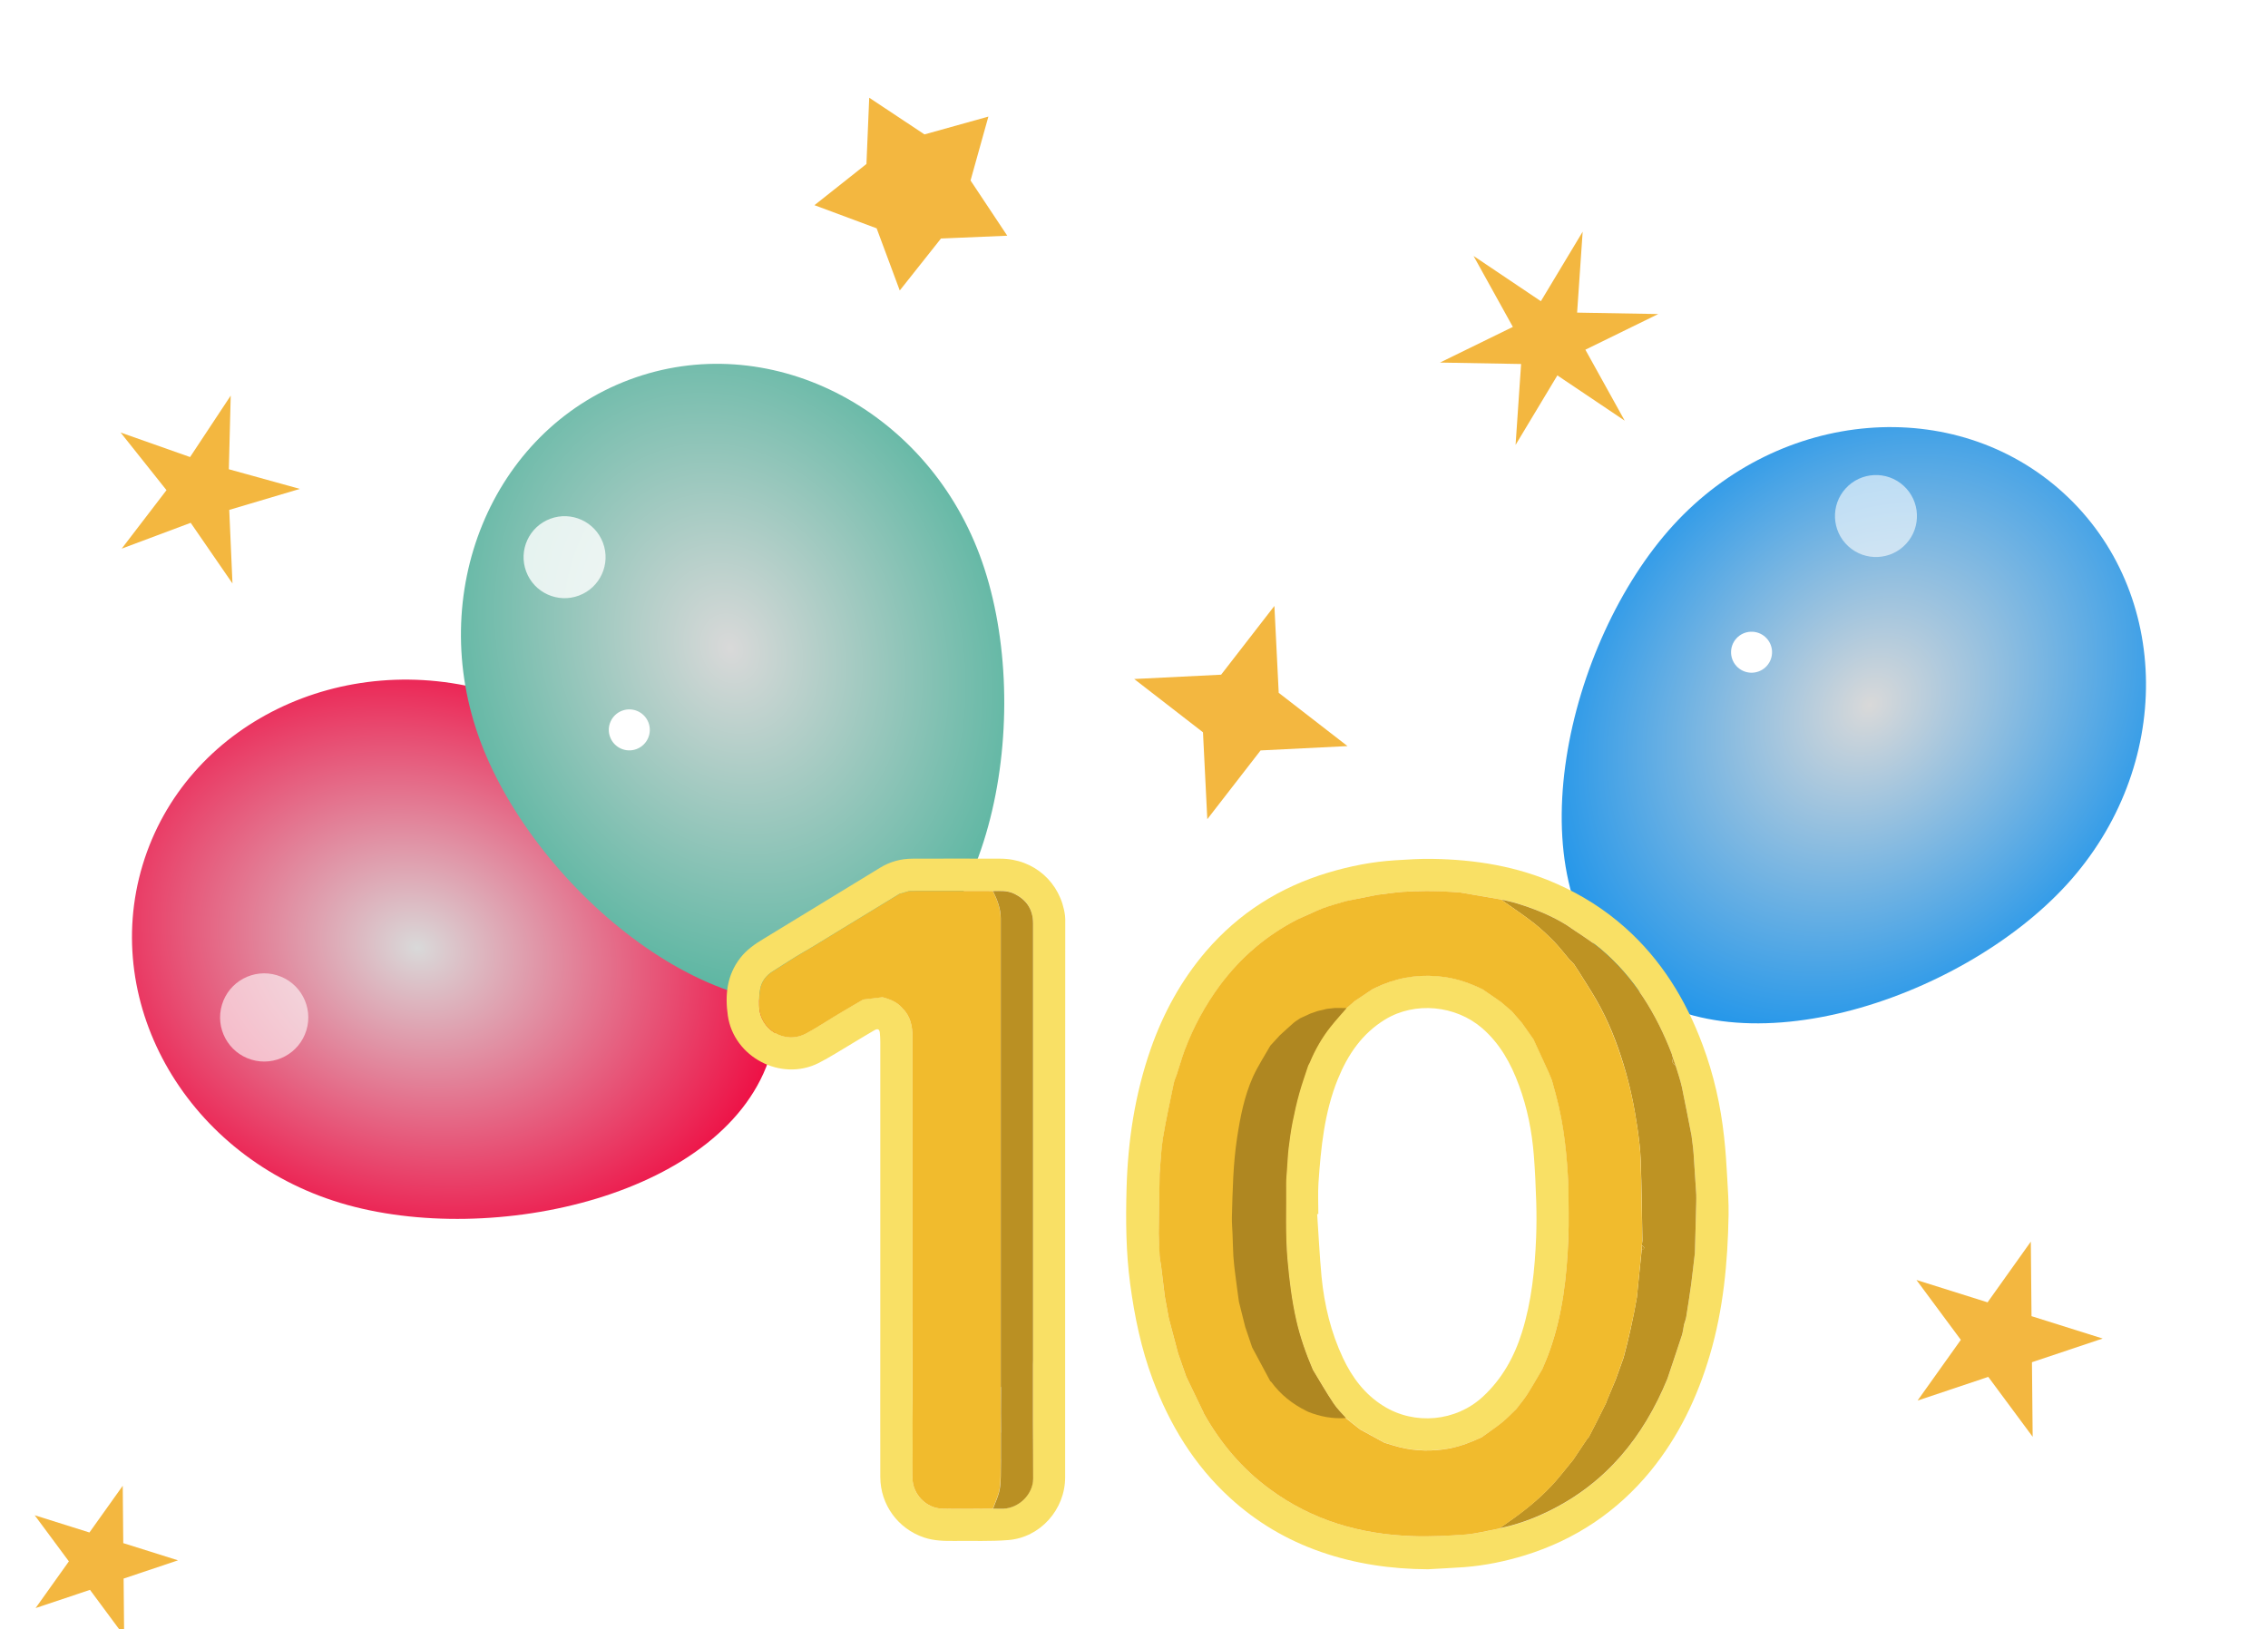 <svg width="103" height="74" viewBox="0 0 103 74" fill="none" xmlns="http://www.w3.org/2000/svg">
<path d="M93.861 40.18C89.007 45.494 78.561 48.898 73.626 44.391C68.691 39.883 71.136 29.172 75.99 23.857C80.844 18.543 88.78 17.888 93.715 22.396C98.65 26.903 98.715 34.865 93.861 40.18Z" fill="url(#paint0_radial_318_981)"/>
<g filter="url(#filter0_f_318_981)">
<circle cx="85.196" cy="23.44" r="1.862" transform="rotate(42.407 85.196 23.44)" fill="white" fill-opacity="0.6"/>
</g>
<g filter="url(#filter1_f_318_981)">
<circle cx="79.546" cy="29.626" r="0.931" transform="rotate(42.407 79.546 29.626)" fill="white"/>
</g>
<path d="M22.445 31.468C29.337 33.544 36.926 41.489 34.998 47.889C33.071 54.288 22.356 56.719 15.464 54.643C8.572 52.567 4.548 45.696 6.476 39.296C8.404 32.897 15.554 29.392 22.445 31.468Z" fill="url(#paint1_radial_318_981)"/>
<g opacity="0.6" filter="url(#filter2_f_318_981)">
<circle cx="11.998" cy="46.216" r="2.003" transform="rotate(-73.235 11.998 46.216)" fill="white"/>
</g>
<path d="M44.488 25.203C47.015 31.943 45.296 42.795 39.038 45.141C32.779 47.487 24.351 40.438 21.825 33.698C19.299 26.959 22.324 19.593 28.582 17.247C34.841 14.902 41.962 18.464 44.488 25.203Z" fill="url(#paint2_radial_318_981)"/>
<g opacity="0.8" filter="url(#filter3_f_318_981)">
<circle cx="25.64" cy="25.309" r="1.862" transform="rotate(-20.547 25.64 25.309)" fill="white"/>
</g>
<g filter="url(#filter4_f_318_981)">
<circle cx="28.58" cy="33.154" r="0.931" transform="rotate(-20.547 28.58 33.154)" fill="white"/>
</g>
<g filter="url(#filter5_i_318_981)">
<path d="M57.876 25.524L58.072 29.47L61.196 31.89L57.249 32.087L54.829 35.21L54.633 31.263L51.509 28.843L55.456 28.647L57.876 25.524Z" fill="#F3B740"/>
</g>
<g filter="url(#filter6_i_318_981)">
<path d="M71.876 8.524L71.624 12.2L75.308 12.265L71.999 13.885L73.785 17.108L70.727 15.052L68.829 18.21L69.08 14.534L65.396 14.469L68.706 12.849L66.92 9.626L69.978 11.682L71.876 8.524Z" fill="#F3B740"/>
</g>
<g filter="url(#filter7_i_318_981)">
<path d="M5.574 65.489L5.598 68.094L8.084 68.876L5.614 69.705L5.638 72.311L4.087 70.217L1.616 71.045L3.128 68.923L1.576 66.829L4.062 67.611L5.574 65.489Z" fill="#F3B740"/>
</g>
<g filter="url(#filter8_i_318_981)">
<path d="M10.478 15.97L10.393 19.315L13.618 20.208L10.411 21.161L10.558 24.504L8.66 21.748L5.527 22.921L7.561 20.265L5.477 17.647L8.632 18.761L10.478 15.97Z" fill="#F3B740"/>
</g>
<g filter="url(#filter9_i_318_981)">
<path d="M92.229 54.399L92.26 57.785L95.491 58.801L92.28 59.877L92.312 63.264L90.296 60.543L87.085 61.619L89.05 58.861L87.034 56.141L90.264 57.157L92.229 54.399Z" fill="#F3B740"/>
</g>
<g filter="url(#filter10_i_318_981)">
<path d="M44.887 3.296L44.077 6.198L45.744 8.707L42.734 8.834L40.862 11.195L39.812 8.371L36.988 7.32L39.349 5.449L39.475 2.439L41.985 4.105L44.887 3.296Z" fill="#F3B740"/>
</g>
<path d="M64.844 71.282C63.184 71.273 61.557 71.04 59.988 70.493C58.439 69.956 57.059 69.138 55.849 68.029C54.222 66.538 53.113 64.703 52.348 62.655C51.825 61.256 51.525 59.803 51.327 58.326C51.133 56.884 51.123 55.436 51.162 53.988C51.22 51.819 51.544 49.694 52.261 47.641C52.832 46.014 53.646 44.523 54.769 43.211C56.265 41.473 58.124 40.296 60.318 39.638C61.32 39.338 62.336 39.139 63.377 39.076C63.929 39.042 64.481 39.004 65.033 39.013C66.994 39.042 68.902 39.347 70.707 40.151C71.841 40.655 72.876 41.308 73.806 42.136C75.447 43.598 76.561 45.414 77.321 47.457C77.829 48.813 78.144 50.212 78.299 51.65C78.367 52.25 78.406 52.855 78.439 53.461C78.473 54.042 78.512 54.623 78.502 55.204C78.464 57.348 78.265 59.474 77.655 61.541C77.089 63.468 76.237 65.25 74.963 66.814C73.448 68.663 71.54 69.941 69.255 70.648C68.355 70.924 67.435 71.113 66.495 71.186C65.948 71.224 65.396 71.249 64.844 71.282ZM62.554 40.645C62.08 40.742 61.6 40.839 61.126 40.935C60.782 41.042 60.434 41.129 60.095 41.255C59.766 41.376 59.446 41.536 59.122 41.681C59.063 41.705 59.001 41.73 58.943 41.758C57.524 42.48 56.352 43.487 55.408 44.76C54.735 45.666 54.203 46.653 53.806 47.709C53.67 48.072 53.563 48.45 53.442 48.822C53.399 48.958 53.336 49.089 53.307 49.224C53.137 50.047 52.953 50.87 52.818 51.698C52.731 52.236 52.711 52.783 52.663 53.325C52.653 54.23 52.639 55.136 52.629 56.041C52.644 56.37 52.648 56.705 52.668 57.034C52.678 57.179 52.706 57.324 52.726 57.469C52.784 57.944 52.842 58.423 52.9 58.898C52.958 59.222 53.016 59.547 53.079 59.871C53.22 60.404 53.36 60.936 53.501 61.469C53.626 61.822 53.752 62.18 53.873 62.534C54.135 63.071 54.391 63.609 54.653 64.146C54.663 64.17 54.667 64.194 54.677 64.214C55.437 65.555 56.41 66.717 57.655 67.632C59.586 69.055 61.785 69.699 64.162 69.777C64.961 69.801 65.769 69.762 66.568 69.699C67.081 69.661 67.585 69.525 68.088 69.433C68.873 69.273 69.623 69.002 70.34 68.649C72.944 67.375 74.639 65.279 75.723 62.64C75.941 61.987 76.164 61.333 76.377 60.679C76.43 60.52 76.445 60.345 76.479 60.176C76.513 60.06 76.561 59.944 76.58 59.822C76.658 59.334 76.735 58.84 76.803 58.351C76.866 57.876 76.914 57.407 76.972 56.932C76.977 56.753 76.982 56.579 76.987 56.4C77.002 55.804 77.021 55.208 77.035 54.608C77.035 54.492 77.04 54.371 77.035 54.255C76.997 53.64 76.958 53.02 76.914 52.405C76.895 52.124 76.852 51.848 76.818 51.568C76.672 50.837 76.537 50.105 76.382 49.374C76.309 49.04 76.193 48.716 76.096 48.392C76.058 48.285 76.024 48.178 75.985 48.072C75.97 48.023 75.956 47.98 75.936 47.931C75.932 47.912 75.932 47.898 75.927 47.878C75.22 46.038 74.213 44.388 72.693 43.105C72.204 42.693 71.647 42.369 71.124 42.001C70.398 41.555 69.613 41.245 68.8 41.003C68.601 40.945 68.398 40.906 68.2 40.863C67.58 40.756 66.96 40.65 66.34 40.543C65.474 40.471 64.602 40.456 63.731 40.509C63.624 40.519 63.518 40.529 63.416 40.538C63.126 40.572 62.84 40.611 62.554 40.645Z" fill="#F9E065"/>
<path d="M48.373 54.521C48.373 58.714 48.373 62.911 48.373 67.104C48.373 68.571 47.24 69.844 45.783 69.956C44.984 70.019 44.181 69.985 43.377 69.995C42.902 69.999 42.428 69.995 41.968 69.84C40.782 69.443 39.983 68.349 39.978 67.094C39.973 65.042 39.978 62.989 39.978 60.936C39.978 56.395 39.978 51.853 39.978 47.317C39.978 47.186 39.968 47.055 39.959 46.925C39.944 46.75 39.867 46.707 39.707 46.799C39.373 46.992 39.044 47.196 38.709 47.394C38.196 47.694 37.698 48.023 37.17 48.29C35.466 49.142 33.326 48.019 33.054 46.135C32.919 45.196 33.011 44.295 33.621 43.511C33.907 43.143 34.279 42.882 34.676 42.645C36.448 41.57 38.211 40.485 39.978 39.41C40.423 39.139 40.917 39.004 41.44 39.004C42.772 38.999 44.108 38.999 45.439 39.004C46.959 39.008 48.175 40.088 48.368 41.594C48.383 41.7 48.378 41.807 48.378 41.913C48.373 46.121 48.373 50.323 48.373 54.521ZM41.445 64.645C41.445 65.037 41.445 65.429 41.445 65.821C41.445 66.262 41.44 66.702 41.44 67.143C41.445 67.869 42.06 68.513 42.786 68.528C43.551 68.542 44.321 68.528 45.091 68.528C45.246 68.528 45.401 68.537 45.556 68.532C46.267 68.503 46.901 67.884 46.911 67.172C46.926 66.315 46.911 65.463 46.911 64.606C46.911 63.739 46.911 62.868 46.911 62.001C46.911 61.924 46.916 61.846 46.916 61.769C46.916 56.927 46.916 52.081 46.916 47.239C46.916 45.472 46.916 43.705 46.916 41.938C46.916 41.294 46.606 40.843 46.025 40.577C45.725 40.442 45.41 40.466 45.096 40.471C43.851 40.471 42.612 40.466 41.367 40.471C41.237 40.471 41.106 40.534 40.975 40.568C40.932 40.582 40.879 40.587 40.84 40.606C40.409 40.868 39.983 41.129 39.552 41.391C39.121 41.652 38.695 41.913 38.264 42.175C37.799 42.461 37.334 42.741 36.87 43.027C36.628 43.172 36.381 43.308 36.139 43.458C35.785 43.676 35.432 43.903 35.078 44.131C34.788 44.315 34.594 44.576 34.526 44.906C34.473 45.152 34.473 45.414 34.478 45.666C34.483 46.77 35.65 47.467 36.623 46.934C37.112 46.668 37.577 46.358 38.051 46.068C38.434 45.845 38.816 45.622 39.199 45.399C39.494 45.365 39.789 45.327 40.084 45.293C40.423 45.385 40.743 45.511 40.98 45.787C41.343 46.15 41.44 46.605 41.44 47.094C41.44 51.277 41.44 55.46 41.44 59.643C41.44 60.379 41.44 61.12 41.44 61.856C41.44 62.418 41.44 62.974 41.44 63.536C41.445 63.909 41.445 64.277 41.445 64.645Z" fill="#F9E065"/>
<path d="M77.035 54.26C76.997 53.645 76.958 53.025 76.914 52.41C76.895 52.129 76.852 51.853 76.818 51.572C76.672 50.841 76.537 50.11 76.382 49.379C76.309 49.045 76.193 48.721 76.096 48.396C75.956 48.324 75.912 48.222 75.985 48.077C75.97 48.028 75.956 47.985 75.936 47.936C75.932 47.917 75.932 47.903 75.927 47.883C75.22 46.043 74.213 44.392 72.693 43.109C72.204 42.698 71.647 42.373 71.124 42.005C70.398 41.56 69.613 41.25 68.8 41.008C68.601 40.95 68.398 40.911 68.2 40.868C68.224 40.892 68.248 40.911 68.272 40.935C68.747 41.274 69.231 41.594 69.686 41.952C70.01 42.209 70.311 42.499 70.601 42.795C70.838 43.041 71.046 43.318 71.269 43.579C71.303 43.613 71.342 43.652 71.376 43.685C71.409 43.724 71.448 43.758 71.482 43.797C71.521 43.855 71.555 43.913 71.594 43.971C71.618 44.005 71.642 44.044 71.666 44.078C71.947 44.528 72.237 44.968 72.499 45.424C73.031 46.348 73.424 47.336 73.734 48.358C74.019 49.292 74.218 50.241 74.358 51.205C74.431 51.703 74.494 52.207 74.513 52.705C74.557 53.921 74.566 55.141 74.59 56.356C74.581 56.428 74.571 56.501 74.561 56.569C74.707 56.646 74.707 56.714 74.557 56.782C74.508 57.271 74.46 57.76 74.406 58.244C74.382 58.472 74.363 58.694 74.339 58.922C74.3 59.145 74.261 59.367 74.218 59.585C74.164 59.842 74.111 60.094 74.058 60.35C74.01 60.563 73.956 60.776 73.908 60.994C73.85 61.222 73.792 61.449 73.734 61.672C73.763 61.653 73.792 61.633 73.826 61.614C73.796 61.633 73.763 61.653 73.734 61.672C73.612 62.006 73.496 62.34 73.375 62.669C73.245 62.979 73.114 63.289 72.983 63.599C72.973 63.633 72.959 63.672 72.949 63.705C72.794 64.015 72.639 64.325 72.484 64.635C72.373 64.848 72.266 65.061 72.155 65.274C72.131 65.298 72.112 65.323 72.087 65.347C71.874 65.666 71.656 65.991 71.443 66.31C71.255 66.543 71.066 66.78 70.872 67.012C70.34 67.671 69.715 68.232 69.042 68.741C68.732 68.978 68.408 69.196 68.088 69.423C68.873 69.264 69.623 68.993 70.34 68.639C72.944 67.366 74.639 65.269 75.723 62.631C75.941 61.977 76.164 61.323 76.377 60.67C76.43 60.51 76.445 60.336 76.479 60.166C76.513 60.05 76.561 59.934 76.58 59.813C76.658 59.324 76.735 58.83 76.803 58.341C76.866 57.867 76.914 57.397 76.972 56.922C76.948 56.942 76.924 56.961 76.9 56.98C76.924 56.961 76.953 56.942 76.972 56.922C76.977 56.743 76.982 56.569 76.987 56.39C77.002 55.794 77.021 55.199 77.035 54.598C77.035 54.492 77.04 54.376 77.035 54.26Z" fill="#BE9323"/>
<path d="M76.096 48.396C75.956 48.324 75.912 48.222 75.985 48.077C76.024 48.183 76.058 48.29 76.096 48.396Z" fill="#C29625"/>
<path d="M45.444 64.18C45.444 64.466 45.444 64.751 45.449 65.037C45.444 65.061 45.444 65.085 45.444 65.105V66.213C45.444 66.31 45.449 66.402 45.444 66.499C45.434 66.877 45.459 67.259 45.396 67.627C45.347 67.937 45.197 68.228 45.091 68.528C44.321 68.528 43.551 68.547 42.786 68.528C42.06 68.513 41.445 67.864 41.44 67.143C41.435 66.702 41.44 66.262 41.445 65.821C41.445 65.429 41.445 65.037 41.44 64.645C41.445 64.272 41.445 63.904 41.445 63.536V61.856C41.44 61.12 41.44 60.384 41.44 59.643V47.099C41.44 46.605 41.343 46.15 40.98 45.792C40.743 45.516 40.423 45.39 40.084 45.298C39.789 45.332 39.494 45.37 39.199 45.404C38.816 45.627 38.434 45.85 38.051 46.077C37.577 46.363 37.112 46.673 36.623 46.939C35.65 47.472 34.483 46.774 34.478 45.67C34.478 45.419 34.478 45.157 34.526 44.91C34.594 44.581 34.788 44.32 35.078 44.136C35.432 43.913 35.785 43.685 36.139 43.463C36.381 43.313 36.628 43.177 36.87 43.032C37.334 42.751 37.799 42.465 38.264 42.18C38.69 41.918 39.121 41.657 39.552 41.395C39.978 41.134 40.409 40.873 40.84 40.611C40.879 40.587 40.927 40.582 40.971 40.572C41.101 40.538 41.232 40.475 41.363 40.471C42.607 40.466 43.846 40.471 45.091 40.471C45.279 40.863 45.444 41.265 45.444 41.71V62.998H45.449C45.449 63.396 45.444 63.788 45.444 64.18Z" fill="#F1BB2D"/>
<path d="M46.911 64.611C46.911 63.744 46.911 62.873 46.911 62.006C46.911 61.929 46.916 61.851 46.916 61.774C46.916 56.932 46.916 52.086 46.916 47.244C46.916 45.477 46.916 43.71 46.916 41.943C46.916 41.299 46.606 40.848 46.025 40.582C45.725 40.446 45.41 40.471 45.096 40.475C45.289 40.868 45.449 41.27 45.449 41.715C45.449 48.266 45.449 54.811 45.449 61.362C45.449 61.909 45.449 62.456 45.449 63.003H45.459C45.459 63.396 45.454 63.788 45.454 64.18C45.454 64.466 45.459 64.751 45.459 65.037C45.459 65.061 45.459 65.085 45.454 65.105C45.454 65.473 45.454 65.841 45.454 66.213C45.454 66.31 45.459 66.402 45.454 66.499C45.444 66.877 45.468 67.259 45.405 67.627C45.357 67.937 45.207 68.228 45.1 68.528C45.255 68.528 45.41 68.537 45.565 68.532C46.277 68.503 46.911 67.884 46.921 67.172C46.926 66.32 46.911 65.463 46.911 64.611Z" fill="#BA9023"/>
<path d="M74.557 56.787C74.557 56.714 74.561 56.642 74.561 56.574C74.707 56.651 74.707 56.724 74.557 56.787Z" fill="#C29625"/>
<path d="M70.054 62.18C69.826 62.568 69.609 62.955 69.366 63.333C69.216 63.565 69.037 63.778 68.873 63.996C68.655 64.204 68.447 64.427 68.214 64.616C67.919 64.853 67.604 65.061 67.299 65.279C66.82 65.502 66.331 65.7 65.803 65.792C65.057 65.928 64.312 65.913 63.576 65.734C63.339 65.676 63.111 65.598 62.879 65.531C62.511 65.327 62.138 65.129 61.77 64.925C61.557 64.756 61.349 64.591 61.136 64.422C60.942 64.199 60.724 63.996 60.564 63.749C60.235 63.245 59.935 62.722 59.62 62.209C59.306 61.473 59.044 60.728 58.865 59.944C58.666 59.057 58.555 58.157 58.473 57.247C58.366 56.07 58.424 54.894 58.41 53.717C58.41 53.523 58.434 53.33 58.444 53.131C58.468 52.802 58.483 52.473 58.521 52.144C58.57 51.747 58.623 51.355 58.7 50.962C58.788 50.522 58.884 50.086 59.005 49.655C59.122 49.229 59.277 48.808 59.412 48.387C59.436 48.338 59.465 48.295 59.485 48.246C59.727 47.665 60.037 47.123 60.429 46.629C60.661 46.339 60.913 46.063 61.155 45.782C61.276 45.675 61.397 45.574 61.523 45.467C61.794 45.288 62.07 45.104 62.341 44.925C62.486 44.857 62.627 44.789 62.777 44.726C63.692 44.349 64.641 44.233 65.619 44.378C66.224 44.465 66.791 44.668 67.338 44.934C67.614 45.123 67.885 45.312 68.161 45.501C68.326 45.641 68.495 45.787 68.659 45.927C68.814 46.106 68.969 46.285 69.124 46.465C69.303 46.716 69.478 46.968 69.657 47.22C69.88 47.709 70.107 48.198 70.33 48.692C70.388 48.818 70.432 48.943 70.48 49.069C70.543 49.287 70.601 49.505 70.664 49.723C71.037 51.098 71.172 52.507 71.235 53.925C71.235 54.7 71.255 55.47 71.226 56.245C71.163 57.987 70.964 59.711 70.374 61.367C70.277 61.643 70.16 61.909 70.054 62.18ZM59.872 55.145C59.853 55.145 59.833 55.145 59.819 55.15C59.882 56.099 59.93 57.048 60.017 57.992C60.143 59.28 60.443 60.524 60.995 61.696C61.412 62.577 61.978 63.333 62.821 63.86C64.239 64.751 66.123 64.577 67.347 63.439C68.219 62.631 68.771 61.633 69.12 60.515C69.56 59.106 69.705 57.658 69.763 56.196C69.783 55.668 69.783 55.141 69.768 54.613C69.744 53.896 69.715 53.18 69.657 52.463C69.57 51.379 69.362 50.323 68.984 49.302C68.621 48.314 68.127 47.413 67.314 46.706C66.108 45.661 64.259 45.482 62.903 46.31C61.857 46.949 61.208 47.907 60.758 49.016C60.143 50.531 59.988 52.134 59.877 53.741C59.848 54.206 59.872 54.676 59.872 55.145Z" fill="#F9E065"/>
<path d="M71.589 43.971C71.55 43.913 71.516 43.855 71.477 43.797C71.516 43.85 71.55 43.913 71.589 43.971Z" fill="#C29625"/>
<path d="M71.477 43.792C71.444 43.753 71.405 43.719 71.371 43.681C71.41 43.719 71.444 43.758 71.477 43.792Z" fill="#C29625"/>
<path d="M74.508 52.705C74.494 52.207 74.431 51.703 74.358 51.204C74.218 50.241 74.019 49.287 73.729 48.358C73.414 47.336 73.027 46.348 72.494 45.424C72.233 44.964 71.937 44.523 71.661 44.073C71.637 44.039 71.613 44.005 71.589 43.966C71.55 43.908 71.516 43.85 71.477 43.792C71.443 43.753 71.405 43.719 71.371 43.681C71.337 43.647 71.298 43.613 71.264 43.574C71.042 43.313 70.838 43.037 70.596 42.79C70.306 42.494 70.01 42.204 69.681 41.947C69.226 41.589 68.742 41.27 68.267 40.931C68.243 40.906 68.219 40.887 68.195 40.863C67.575 40.756 66.955 40.65 66.336 40.543C65.817 40.5 65.299 40.475 64.786 40.475C64.433 40.475 64.079 40.49 63.731 40.509H63.726C63.624 40.519 63.518 40.524 63.411 40.538C63.126 40.572 62.84 40.606 62.549 40.645C62.075 40.742 61.6 40.834 61.121 40.931C60.777 41.037 60.429 41.124 60.09 41.25C59.761 41.376 59.446 41.536 59.122 41.676C59.059 41.7 59.001 41.725 58.943 41.754C57.524 42.475 56.352 43.482 55.403 44.755C54.73 45.666 54.198 46.648 53.801 47.704C53.665 48.072 53.559 48.45 53.438 48.818C53.389 48.953 53.331 49.084 53.302 49.224C53.133 50.047 52.949 50.87 52.813 51.698C52.726 52.236 52.711 52.783 52.663 53.325C52.648 54.23 52.639 55.131 52.624 56.036C52.639 56.37 52.644 56.7 52.663 57.029C52.673 57.174 52.702 57.319 52.726 57.465C52.784 57.944 52.842 58.418 52.9 58.893C52.958 59.217 53.016 59.547 53.079 59.871C53.22 60.403 53.36 60.936 53.501 61.469C53.626 61.827 53.752 62.18 53.873 62.534C54.135 63.076 54.391 63.613 54.653 64.151C54.663 64.17 54.667 64.194 54.677 64.214C55.437 65.56 56.41 66.717 57.655 67.632C59.586 69.06 61.785 69.699 64.162 69.777C64.96 69.806 65.764 69.762 66.563 69.704C67.076 69.66 67.58 69.525 68.088 69.433C68.403 69.205 68.732 68.988 69.042 68.755C69.71 68.242 70.34 67.68 70.872 67.022C71.061 66.79 71.25 66.557 71.443 66.32C71.656 66 71.87 65.676 72.087 65.356C72.107 65.332 72.131 65.308 72.155 65.284C72.262 65.071 72.373 64.858 72.484 64.645C72.639 64.335 72.794 64.025 72.949 63.715C72.959 63.681 72.969 63.642 72.983 63.609C73.114 63.299 73.245 62.989 73.37 62.679C73.491 62.345 73.612 62.011 73.729 61.677C73.787 61.454 73.845 61.227 73.903 60.999C73.956 60.786 74.005 60.573 74.053 60.36C74.106 60.103 74.164 59.847 74.218 59.595C74.261 59.372 74.295 59.149 74.339 58.932C74.358 58.704 74.382 58.477 74.406 58.249C74.455 57.765 74.503 57.276 74.552 56.787C74.557 56.714 74.557 56.646 74.561 56.574C74.566 56.501 74.576 56.428 74.586 56.356C74.561 55.141 74.552 53.925 74.508 52.705ZM71.226 56.249C71.158 57.987 70.964 59.711 70.374 61.367C70.277 61.643 70.16 61.909 70.049 62.18C69.822 62.563 69.604 62.955 69.362 63.333C69.212 63.565 69.032 63.778 68.868 63.996C68.65 64.204 68.442 64.427 68.209 64.616C67.914 64.853 67.599 65.061 67.294 65.284C66.815 65.507 66.326 65.7 65.798 65.797C65.052 65.933 64.307 65.918 63.571 65.739C63.339 65.681 63.106 65.603 62.874 65.535C62.501 65.332 62.133 65.129 61.765 64.93C61.552 64.761 61.344 64.596 61.131 64.427C60.937 64.204 60.719 64.001 60.559 63.754C60.23 63.25 59.93 62.727 59.615 62.214C59.306 61.483 59.039 60.733 58.865 59.953C58.662 59.062 58.555 58.162 58.473 57.256C58.366 56.08 58.42 54.903 58.41 53.732C58.41 53.533 58.434 53.34 58.449 53.146C58.473 52.817 58.483 52.483 58.521 52.158C58.57 51.761 58.623 51.364 58.7 50.977C58.788 50.536 58.884 50.1 59.005 49.67C59.122 49.244 59.276 48.822 59.412 48.401C59.436 48.353 59.461 48.309 59.485 48.261C59.727 47.675 60.037 47.133 60.429 46.639C60.656 46.348 60.908 46.072 61.15 45.791C61.155 45.791 61.155 45.791 61.155 45.791C61.276 45.685 61.397 45.578 61.518 45.477C61.789 45.293 62.065 45.114 62.336 44.93C62.482 44.862 62.622 44.794 62.772 44.731C63.687 44.354 64.631 44.242 65.614 44.383C66.219 44.47 66.786 44.673 67.333 44.939C67.609 45.128 67.88 45.317 68.156 45.506C68.326 45.646 68.49 45.791 68.655 45.932C68.81 46.111 68.965 46.29 69.12 46.469C69.299 46.721 69.478 46.973 69.652 47.225V47.23C69.88 47.718 70.102 48.208 70.325 48.697C70.383 48.822 70.427 48.948 70.48 49.079C70.538 49.292 70.601 49.51 70.659 49.728C71.032 51.103 71.168 52.512 71.23 53.93C71.23 54.7 71.255 55.475 71.226 56.249Z" fill="#F1BB2D"/>
<path d="M59.62 62.219C59.306 61.483 59.044 60.738 58.865 59.953C58.666 59.067 58.555 58.167 58.473 57.256C58.366 56.08 58.424 54.903 58.41 53.727C58.41 53.533 58.434 53.34 58.444 53.141C58.468 52.812 58.483 52.483 58.521 52.153C58.57 51.756 58.623 51.364 58.7 50.972C58.788 50.532 58.884 50.096 59.005 49.665C59.122 49.239 59.276 48.818 59.412 48.396C59.436 48.348 59.465 48.304 59.485 48.256C59.727 47.675 60.037 47.133 60.429 46.639C60.661 46.348 60.913 46.072 61.155 45.792C61.063 45.792 60.966 45.787 60.874 45.787C60.792 45.787 60.71 45.787 60.623 45.787C60.502 45.801 60.385 45.811 60.264 45.825C60.119 45.859 59.979 45.893 59.833 45.927C59.727 45.966 59.62 46.005 59.514 46.038C59.359 46.111 59.204 46.179 59.049 46.252C58.947 46.324 58.836 46.387 58.744 46.465C58.531 46.648 58.328 46.842 58.119 47.031C57.979 47.186 57.834 47.341 57.693 47.496C57.427 47.965 57.127 48.421 56.904 48.91C56.512 49.786 56.328 50.725 56.183 51.674C55.999 52.875 55.979 54.085 55.946 55.291C55.941 55.547 55.965 55.799 55.975 56.056C55.989 56.395 55.994 56.734 56.013 57.068C56.033 57.358 56.067 57.644 56.105 57.934C56.154 58.336 56.212 58.733 56.265 59.13C56.362 59.513 56.454 59.89 56.551 60.273C56.657 60.583 56.759 60.892 56.865 61.202C57.141 61.715 57.417 62.224 57.688 62.737C57.703 62.747 57.722 62.757 57.732 62.771C58.153 63.347 58.696 63.778 59.335 64.093C59.359 64.103 59.383 64.117 59.402 64.127C59.954 64.349 60.526 64.456 61.126 64.412C60.932 64.19 60.715 63.986 60.555 63.739C60.23 63.255 59.93 62.732 59.62 62.219Z" fill="#AF8721"/>
<defs>
<filter id="filter0_f_318_981" x="81.334" y="19.578" width="7.724" height="7.724" filterUnits="userSpaceOnUse" color-interpolation-filters="sRGB">
<feFlood flood-opacity="0" result="BackgroundImageFix"/>
<feBlend mode="normal" in="SourceGraphic" in2="BackgroundImageFix" result="shape"/>
<feGaussianBlur stdDeviation="1" result="effect1_foregroundBlur_318_981"/>
</filter>
<filter id="filter1_f_318_981" x="76.616" y="26.695" width="5.862" height="5.862" filterUnits="userSpaceOnUse" color-interpolation-filters="sRGB">
<feFlood flood-opacity="0" result="BackgroundImageFix"/>
<feBlend mode="normal" in="SourceGraphic" in2="BackgroundImageFix" result="shape"/>
<feGaussianBlur stdDeviation="1" result="effect1_foregroundBlur_318_981"/>
</filter>
<filter id="filter2_f_318_981" x="7.994" y="42.212" width="8.008" height="8.008" filterUnits="userSpaceOnUse" color-interpolation-filters="sRGB">
<feFlood flood-opacity="0" result="BackgroundImageFix"/>
<feBlend mode="normal" in="SourceGraphic" in2="BackgroundImageFix" result="shape"/>
<feGaussianBlur stdDeviation="1" result="effect1_foregroundBlur_318_981"/>
</filter>
<filter id="filter3_f_318_981" x="21.777" y="21.447" width="7.725" height="7.725" filterUnits="userSpaceOnUse" color-interpolation-filters="sRGB">
<feFlood flood-opacity="0" result="BackgroundImageFix"/>
<feBlend mode="normal" in="SourceGraphic" in2="BackgroundImageFix" result="shape"/>
<feGaussianBlur stdDeviation="1" result="effect1_foregroundBlur_318_981"/>
</filter>
<filter id="filter4_f_318_981" x="25.649" y="30.223" width="5.862" height="5.862" filterUnits="userSpaceOnUse" color-interpolation-filters="sRGB">
<feFlood flood-opacity="0" result="BackgroundImageFix"/>
<feBlend mode="normal" in="SourceGraphic" in2="BackgroundImageFix" result="shape"/>
<feGaussianBlur stdDeviation="1" result="effect1_foregroundBlur_318_981"/>
</filter>
<filter id="filter5_i_318_981" x="51.509" y="25.524" width="9.686" height="11.686" filterUnits="userSpaceOnUse" color-interpolation-filters="sRGB">
<feFlood flood-opacity="0" result="BackgroundImageFix"/>
<feBlend mode="normal" in="SourceGraphic" in2="BackgroundImageFix" result="shape"/>
<feColorMatrix in="SourceAlpha" type="matrix" values="0 0 0 0 0 0 0 0 0 0 0 0 0 0 0 0 0 0 127 0" result="hardAlpha"/>
<feOffset dy="2"/>
<feGaussianBlur stdDeviation="2"/>
<feComposite in2="hardAlpha" operator="arithmetic" k2="-1" k3="1"/>
<feColorMatrix type="matrix" values="0 0 0 0 0 0 0 0 0 0 0 0 0 0 0 0 0 0 0.15 0"/>
<feBlend mode="normal" in2="shape" result="effect1_innerShadow_318_981"/>
</filter>
<filter id="filter6_i_318_981" x="65.396" y="8.524" width="9.912" height="11.686" filterUnits="userSpaceOnUse" color-interpolation-filters="sRGB">
<feFlood flood-opacity="0" result="BackgroundImageFix"/>
<feBlend mode="normal" in="SourceGraphic" in2="BackgroundImageFix" result="shape"/>
<feColorMatrix in="SourceAlpha" type="matrix" values="0 0 0 0 0 0 0 0 0 0 0 0 0 0 0 0 0 0 127 0" result="hardAlpha"/>
<feOffset dy="2"/>
<feGaussianBlur stdDeviation="2"/>
<feComposite in2="hardAlpha" operator="arithmetic" k2="-1" k3="1"/>
<feColorMatrix type="matrix" values="0 0 0 0 0 0 0 0 0 0 0 0 0 0 0 0 0 0 0.15 0"/>
<feBlend mode="normal" in2="shape" result="effect1_innerShadow_318_981"/>
</filter>
<filter id="filter7_i_318_981" x="1.576" y="65.489" width="6.508" height="8.822" filterUnits="userSpaceOnUse" color-interpolation-filters="sRGB">
<feFlood flood-opacity="0" result="BackgroundImageFix"/>
<feBlend mode="normal" in="SourceGraphic" in2="BackgroundImageFix" result="shape"/>
<feColorMatrix in="SourceAlpha" type="matrix" values="0 0 0 0 0 0 0 0 0 0 0 0 0 0 0 0 0 0 127 0" result="hardAlpha"/>
<feOffset dy="2"/>
<feGaussianBlur stdDeviation="2"/>
<feComposite in2="hardAlpha" operator="arithmetic" k2="-1" k3="1"/>
<feColorMatrix type="matrix" values="0 0 0 0 0 0 0 0 0 0 0 0 0 0 0 0 0 0 0.15 0"/>
<feBlend mode="normal" in2="shape" result="effect1_innerShadow_318_981"/>
</filter>
<filter id="filter8_i_318_981" x="5.477" y="15.97" width="8.141" height="10.534" filterUnits="userSpaceOnUse" color-interpolation-filters="sRGB">
<feFlood flood-opacity="0" result="BackgroundImageFix"/>
<feBlend mode="normal" in="SourceGraphic" in2="BackgroundImageFix" result="shape"/>
<feColorMatrix in="SourceAlpha" type="matrix" values="0 0 0 0 0 0 0 0 0 0 0 0 0 0 0 0 0 0 127 0" result="hardAlpha"/>
<feOffset dy="2"/>
<feGaussianBlur stdDeviation="2"/>
<feComposite in2="hardAlpha" operator="arithmetic" k2="-1" k3="1"/>
<feColorMatrix type="matrix" values="0 0 0 0 0 0 0 0 0 0 0 0 0 0 0 0 0 0 0.15 0"/>
<feBlend mode="normal" in2="shape" result="effect1_innerShadow_318_981"/>
</filter>
<filter id="filter9_i_318_981" x="87.034" y="54.399" width="8.457" height="10.865" filterUnits="userSpaceOnUse" color-interpolation-filters="sRGB">
<feFlood flood-opacity="0" result="BackgroundImageFix"/>
<feBlend mode="normal" in="SourceGraphic" in2="BackgroundImageFix" result="shape"/>
<feColorMatrix in="SourceAlpha" type="matrix" values="0 0 0 0 0 0 0 0 0 0 0 0 0 0 0 0 0 0 127 0" result="hardAlpha"/>
<feOffset dy="2"/>
<feGaussianBlur stdDeviation="2"/>
<feComposite in2="hardAlpha" operator="arithmetic" k2="-1" k3="1"/>
<feColorMatrix type="matrix" values="0 0 0 0 0 0 0 0 0 0 0 0 0 0 0 0 0 0 0.15 0"/>
<feBlend mode="normal" in2="shape" result="effect1_innerShadow_318_981"/>
</filter>
<filter id="filter10_i_318_981" x="36.988" y="2.439" width="8.756" height="10.756" filterUnits="userSpaceOnUse" color-interpolation-filters="sRGB">
<feFlood flood-opacity="0" result="BackgroundImageFix"/>
<feBlend mode="normal" in="SourceGraphic" in2="BackgroundImageFix" result="shape"/>
<feColorMatrix in="SourceAlpha" type="matrix" values="0 0 0 0 0 0 0 0 0 0 0 0 0 0 0 0 0 0 127 0" result="hardAlpha"/>
<feOffset dy="2"/>
<feGaussianBlur stdDeviation="2"/>
<feComposite in2="hardAlpha" operator="arithmetic" k2="-1" k3="1"/>
<feColorMatrix type="matrix" values="0 0 0 0 0 0 0 0 0 0 0 0 0 0 0 0 0 0 0.15 0"/>
<feBlend mode="normal" in2="shape" result="effect1_innerShadow_318_981"/>
</filter>
<radialGradient id="paint0_radial_318_981" cx="0" cy="0" r="1" gradientUnits="userSpaceOnUse" gradientTransform="translate(84.926 32.019) rotate(132.407) scale(16.756 13.614)">
<stop stop-color="#D9D9D9"/>
<stop offset="1" stop-color="#2095EA"/>
</radialGradient>
<radialGradient id="paint1_radial_318_981" cx="0" cy="0" r="1" gradientUnits="userSpaceOnUse" gradientTransform="translate(18.955 43.056) rotate(16.765) scale(16.756 13.614)">
<stop stop-color="#D9D9D9"/>
<stop offset="1" stop-color="#EE1045"/>
</radialGradient>
<radialGradient id="paint2_radial_318_981" cx="0" cy="0" r="1" gradientUnits="userSpaceOnUse" gradientTransform="translate(33.157 29.451) rotate(69.453) scale(16.756 13.614)">
<stop stop-color="#D9D9D9"/>
<stop offset="1" stop-color="#58B5A0"/>
</radialGradient>
</defs>
</svg>
